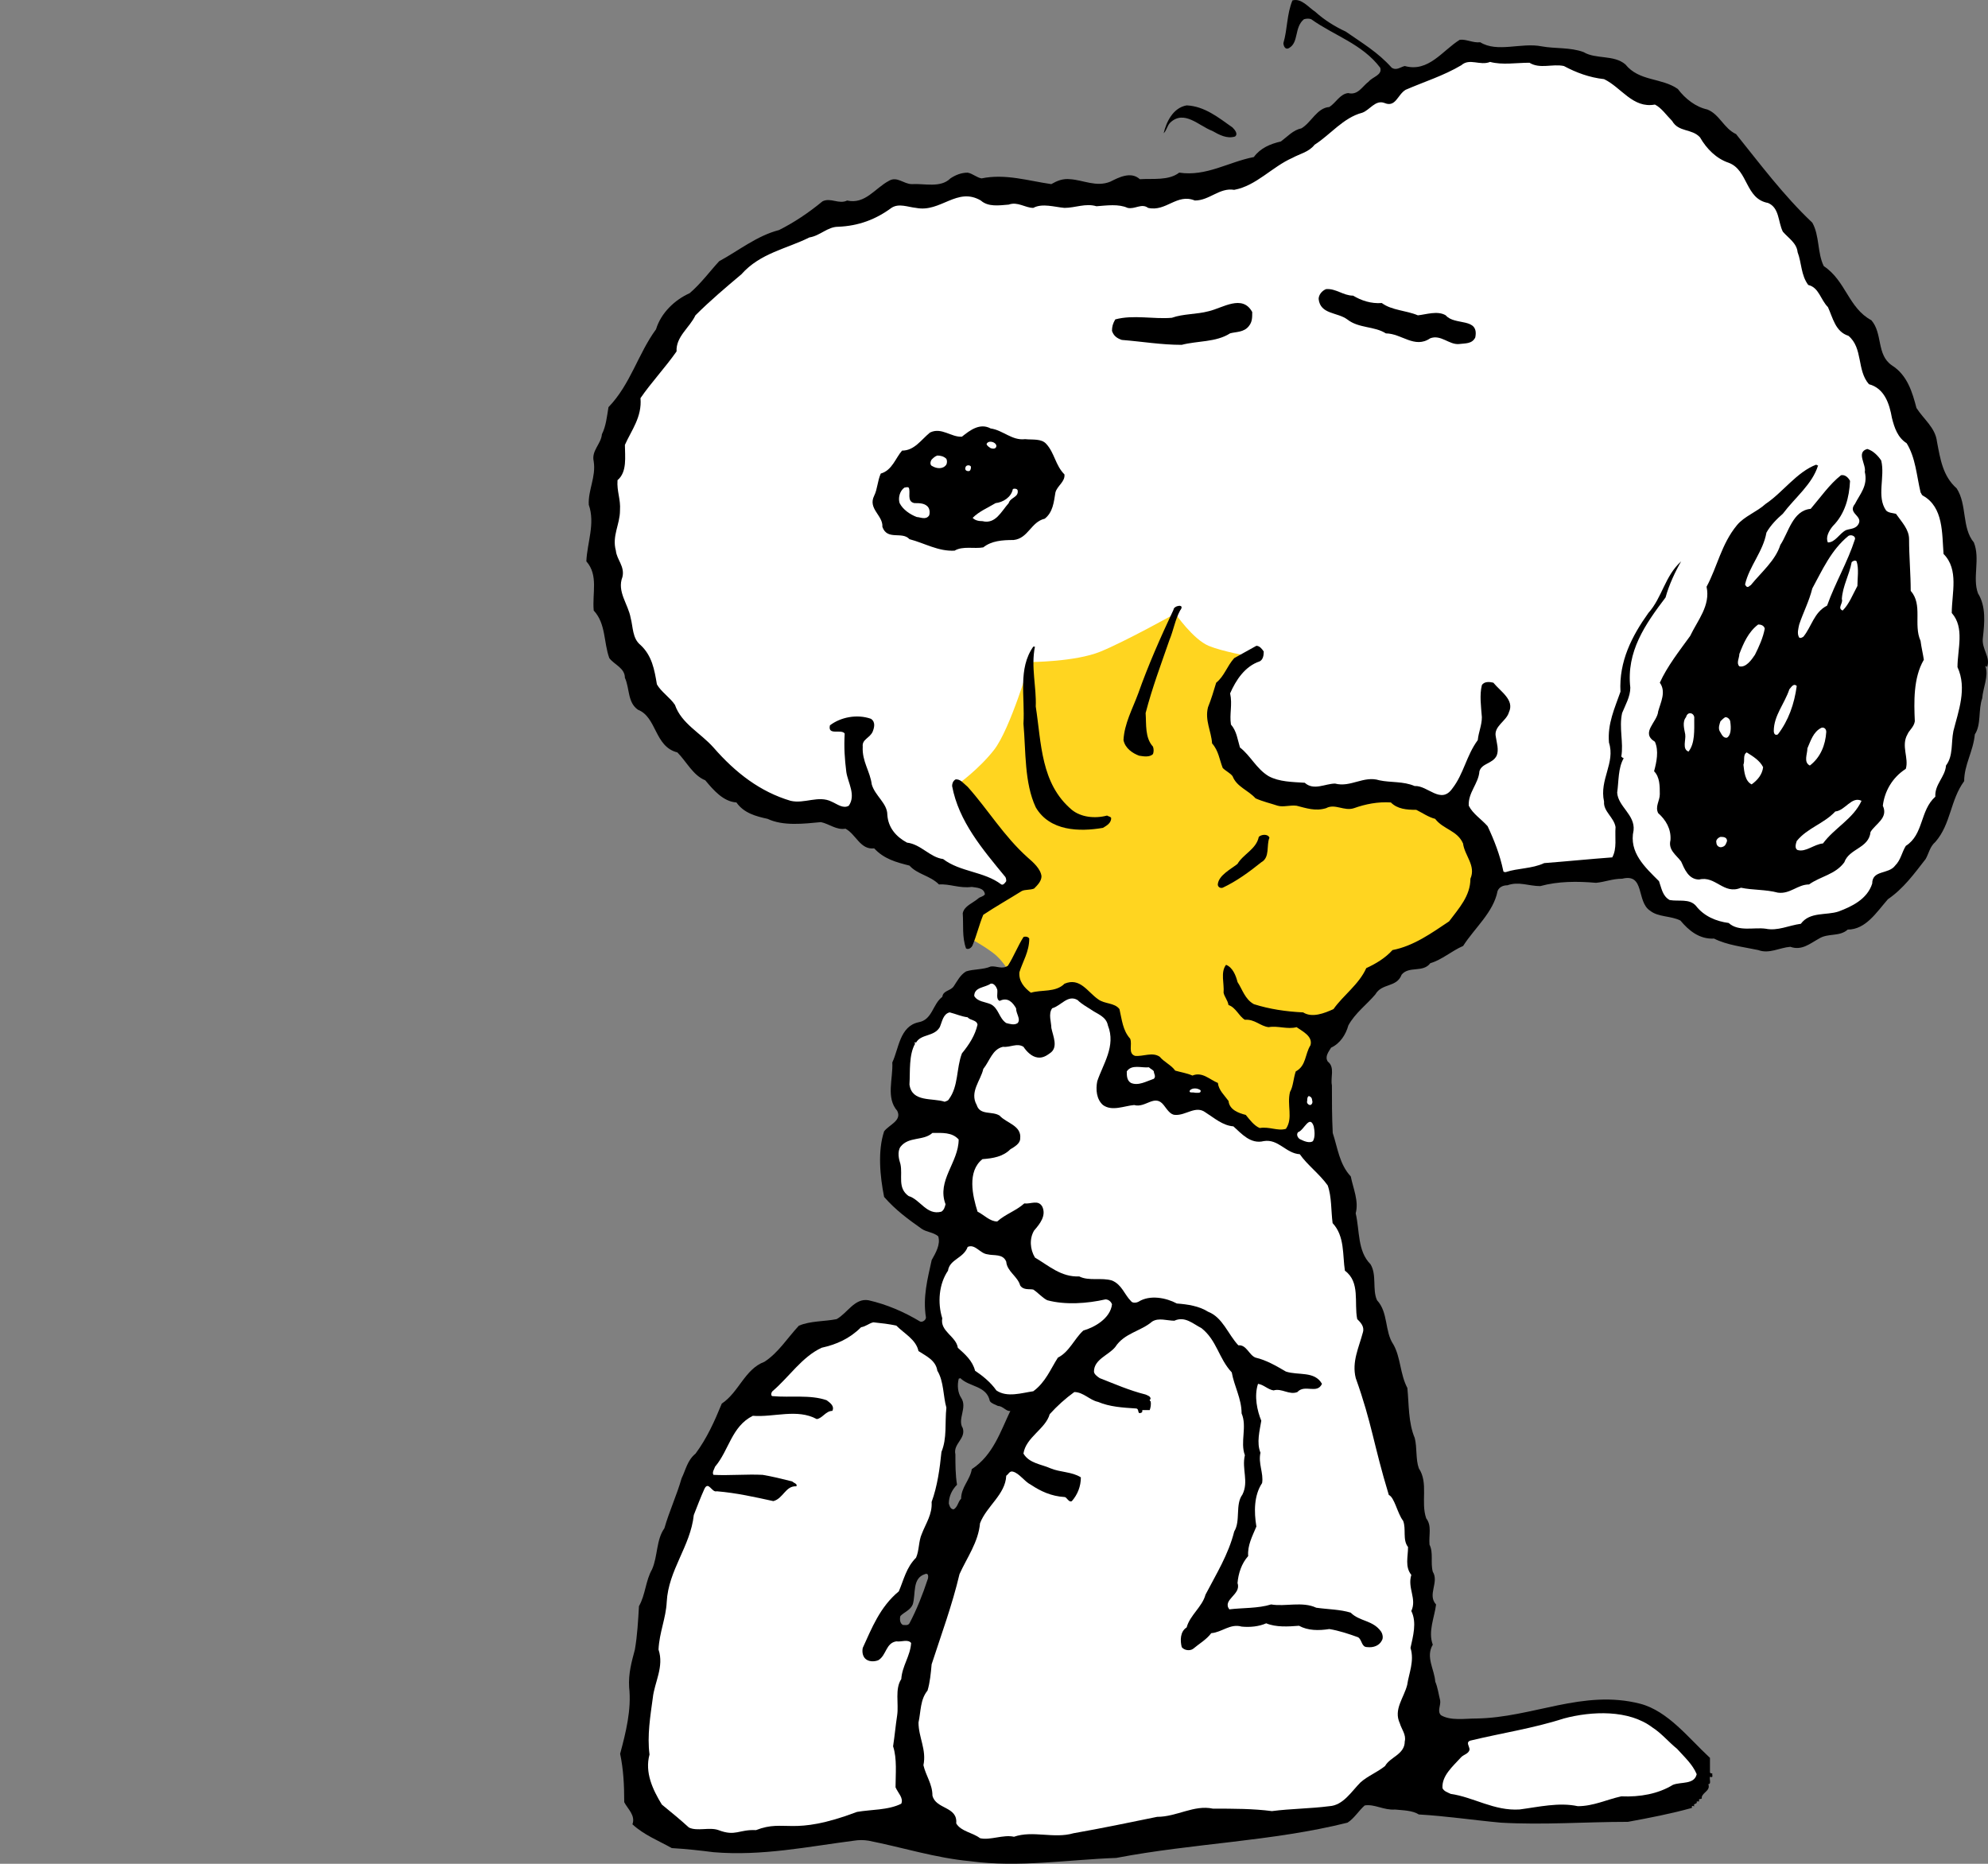 <?xml version="1.0" encoding="utf-8"?>
<!-- Generator: Adobe Illustrator 17.0.2, SVG Export Plug-In . SVG Version: 6.00 Build 0)  -->
<!DOCTYPE svg PUBLIC "-//W3C//DTD SVG 1.1//EN" "http://www.w3.org/Graphics/SVG/1.1/DTD/svg11.dtd">
<svg version="1.1" id="Layer_1" xmlns="http://www.w3.org/2000/svg" xmlns:xlink="http://www.w3.org/1999/xlink" x="0px" y="0px"
	 width="160px" height="150px" viewBox="0 0 160 150" enable-background="new 0 0 160 150" xml:space="preserve">
<rect x="0" y="0" width="160" height="150" fill="#808080" stroke="none"/>
<g>
	<polygon fill="#FFFFFF" points="118.339,70.718 131.098,69.733 133.351,72.437 137.408,74.691 145.072,75.142 150.03,73.339 
		154.087,69.281 157.242,62.521 158.82,54.631 157.919,46.743 156.341,39.756 152.96,32.318 148.227,24.656 144.846,18.57 
		137.86,10.457 132.676,7.301 125.237,4.371 118.476,4.146 110.362,7.526 100.22,13.838 90.303,15.415 77.682,14.964 71.145,15.865 
		62.581,19.246 56.946,23.304 53.115,28.036 49.734,33.446 48.607,39.306 48.832,46.518 51.086,53.956 56.72,61.619 62.805,65.45 
		66.186,65.45 70.695,67.028 75.879,70.183 80.386,71.761 	"/>
	<path fill="#FFD520" d="M100.535,52.811c0,0-3.246,4.074-2.193,6.254c1.052,2.179,3.831,4.733,5.635,4.809
		c1.804,0.075,5.409-0.451,7.438,0c2.028,0.451,6.16,1.428,6.612,3.381c0.452,1.953,1.878,4.133,0.3,5.86
		c-1.578,1.728-4.283,2.779-5.635,4.133c-1.352,1.352-4.507,3.005-5.86,5.184s-2.103,4.658-2.329,5.86
		c-0.225,1.202-0.075,2.929-0.676,3.156c-0.602,0.225-1.953,0.225-2.779-0.225c-0.826-0.451-2.705-1.652-3.156-2.554
		c-0.451-0.902-1.953-1.728-2.779-2.028c-0.826-0.3-2.705-1.352-3.306-1.352c-0.602,0-1.653-0.602-1.728-1.277
		c-0.075-0.676,0.15-1.878-0.976-2.479c-1.127-0.602-1.728-1.503-3.08-1.578c-1.352-0.075-2.028,0.602-2.779,0.451
		c-0.752-0.15-2.179-0.976-1.953-1.653c0.225-0.677,0.115-0.209,0.115-0.209s-0.584-1.182-1.486-1.857
		c-0.902-0.675-1.766-1.114-1.766-1.114s-0.544-1.927,0.807-2.754c1.352-0.826,3.681-2.028,3.156-2.779
		c-0.526-0.752-2.705-3.381-3.231-3.907c-0.526-0.526-1.803-3.005-1.803-3.005s1.719-1.232,2.928-2.787
		c1.3-1.672,2.879-7.059,2.879-7.059s3.638-0.01,5.665-0.836c2.028-0.826,6.037-3.065,6.037-3.065s1.429,2.074,2.693,2.6
		C98.399,52.439,100.535,52.811,100.535,52.811z"/>
	<path d="M94.976,49.137c-0.396,0.726-0.528,1.584-0.858,2.376c-0.66,1.914-1.386,3.828-1.915,5.874
		c0.066,0.925-0.066,1.98,0.594,2.706c0.066,0.198,0.066,0.396,0,0.594c-0.264,0.264-0.725,0.198-1.121,0.131
		c-0.529-0.198-1.121-0.594-1.254-1.254c0.066-1.32,0.725-2.508,1.188-3.761c0.792-2.244,1.782-4.488,2.838-6.732
		C94.447,48.741,95.438,48.543,94.976,49.137z"/>
	<path d="M83.294,52.041c-0.33,1.65,0.131,3.234,0.066,4.818c0.461,2.97,0.396,6.204,2.904,8.316
		c0.725,0.594,1.848,0.726,2.838,0.461c0.066,0.066,0.264,0.066,0.33,0.198c0,0.396-0.33,0.594-0.66,0.792
		c-1.914,0.33-4.29,0.264-5.411-1.65c-0.925-1.98-0.792-4.488-0.99-6.732c0.132-2.179-0.461-4.422,0.792-6.205
		C83.227,52.041,83.227,52.041,83.294,52.041z"/>
	<path d="M102.169,67.418c-0.264,0.594,0.066,1.584-0.66,1.98c-0.99,0.792-1.98,1.518-3.102,2.046
		c-0.198,0.066-0.396-0.066-0.396-0.264c0.066-0.726,0.99-1.188,1.584-1.65c0.461-0.792,1.518-1.188,1.716-2.179
		C101.51,67.154,102.038,67.089,102.169,67.418z"/>
	<path d="M159.919,53.691c0.33-0.792-0.461-1.452-0.33-2.376c0.132-1.188,0.264-2.508-0.396-3.564
		c-0.461-1.254,0.198-2.771-0.33-4.092c-0.99-1.188-0.529-3.036-1.386-4.356c-1.122-0.99-1.32-2.376-1.584-3.761
		c-0.131-1.122-1.056-1.782-1.65-2.706c-0.33-1.254-0.725-2.64-1.98-3.432c-1.254-0.858-0.725-2.574-1.65-3.63
		c-1.848-0.99-2.046-3.169-3.829-4.356c-0.528-1.056-0.33-2.442-0.924-3.498c-2.31-2.179-4.224-4.751-6.137-7.128
		c-0.99-0.461-1.32-1.584-2.31-1.98c-0.925-0.198-1.782-0.858-2.375-1.65c-1.32-0.925-3.102-0.594-4.224-1.98
		c-0.925-0.792-2.376-0.396-3.366-0.99c-1.056-0.396-2.31-0.264-3.365-0.461c-1.65-0.33-3.564,0.529-4.95-0.33
		c-0.594,0.066-1.121-0.265-1.65-0.198c-1.386,0.858-2.508,2.64-4.422,2.111c-0.33,0.066-0.66,0.396-1.056,0.132
		c-1.121-1.254-2.375-1.98-3.696-2.904c-0.858-0.396-1.716-0.925-2.442-1.584c-0.594-0.396-1.122-1.121-1.848-0.925
		c-0.461,1.121-0.396,2.31-0.726,3.432c0,0.198,0.132,0.594,0.461,0.396c0.792-0.461,0.396-1.65,1.188-2.31
		c0.198-0.066,0.461-0.066,0.594,0c1.848,1.32,4.092,1.98,5.544,3.894c0.198,0.594-0.594,0.726-0.925,1.121
		c-0.528,0.396-0.858,1.122-1.65,0.925c-0.66,0.066-0.99,0.792-1.519,1.122c-0.99,0.066-1.452,1.254-2.244,1.716
		c-0.66,0.132-1.121,0.66-1.65,1.056c-0.858,0.198-1.65,0.528-2.179,1.254c-2.046,0.396-3.828,1.584-6.006,1.254
		c-0.858,0.66-2.112,0.461-3.169,0.529c-0.725-0.66-1.716-0.132-2.376,0.198c-1.121,0.461-2.179-0.132-3.234-0.198
		c-0.594-0.066-1.056,0.132-1.518,0.396c-1.848-0.264-3.696-0.858-5.61-0.461c-0.396-0.066-0.726-0.396-1.122-0.461
		c-0.528,0-0.99,0.198-1.386,0.461c-0.792,0.792-2.111,0.396-3.102,0.461c-0.66,0-1.188-0.66-1.848-0.264
		c-1.121,0.594-1.914,1.914-3.365,1.584c-0.66,0.33-1.32-0.264-1.98,0.066c-1.122,0.925-2.31,1.716-3.498,2.31
		c-1.782,0.461-3.234,1.65-4.817,2.508c-0.792,0.858-1.452,1.782-2.376,2.574c-1.188,0.529-2.31,1.584-2.706,2.904
		c-1.452,1.98-2.046,4.421-3.828,6.27c-0.132,0.792-0.198,1.518-0.529,2.179c-0.066,0.792-0.858,1.32-0.66,2.179
		c0.198,1.254-0.461,2.31-0.396,3.498c0.53,1.516-0.13,3.034-0.196,4.551c0.99,1.121,0.461,2.574,0.594,3.96
		c0.99,1.056,0.792,2.574,1.254,3.828c0.396,0.529,1.254,0.792,1.254,1.584c0.396,0.858,0.198,1.98,1.056,2.574
		c1.519,0.594,1.32,2.97,3.169,3.432c0.726,0.726,1.254,1.848,2.244,2.244c0.66,0.792,1.452,1.716,2.508,1.782
		c0.594,0.858,1.584,1.121,2.508,1.32c1.254,0.594,2.904,0.396,4.29,0.264c0.66,0.132,1.254,0.66,1.98,0.528
		c0.858,0.461,1.188,1.716,2.31,1.584c0.792,0.858,1.782,1.121,2.838,1.386c0.66,0.726,1.65,0.792,2.376,1.519
		c0.858-0.066,1.65,0.33,2.64,0.198c0.396,0.066,0.99,0.066,1.056,0.594c-0.132,0.198-0.396,0.198-0.529,0.33
		c-0.461,0.396-1.121,0.594-1.254,1.188c0.066,0.99-0.066,1.914,0.264,2.838c0.198,0.131,0.461-0.066,0.529-0.264
		c0.33-0.792,0.528-1.65,0.858-2.442c0.99-0.66,2.046-1.254,3.102-1.915c0.264-0.131,0.66-0.066,0.99-0.198
		c0.264-0.264,0.594-0.594,0.594-0.99c-0.066-0.594-0.66-1.121-1.122-1.518c-1.914-1.716-3.168-3.829-4.817-5.676
		c-0.33-0.264-0.594-0.66-0.99-0.594c-0.198,0.131-0.264,0.33-0.264,0.528c0.529,2.838,2.442,5.082,4.29,7.326
		c0.066,0.132,0.066,0.264,0.066,0.33c-0.131,0.198-0.264,0.33-0.396,0.264c-1.386-1.056-3.3-0.99-4.686-2.046
		c-1.056-0.131-1.782-1.188-2.904-1.32c-0.858-0.461-1.518-1.188-1.584-2.244c0-0.924-0.99-1.518-1.254-2.442
		c-0.132-1.056-0.792-1.848-0.726-3.036c-0.066-0.594,0.529-0.66,0.792-1.188c0.132-0.33,0.264-0.792-0.132-1.056
		c-1.121-0.396-2.442-0.132-3.3,0.528c-0.198,0.858,0.925,0.264,1.188,0.66c-0.066,1.121,0,2.046,0.132,3.102
		c0.131,0.858,0.792,1.848,0.198,2.706c-0.461,0.264-0.925-0.131-1.386-0.33c-1.056-0.528-2.179,0.198-3.3-0.066
		c-2.442-0.726-4.422-2.244-6.204-4.29c-1.056-1.188-2.574-1.914-3.102-3.432c-0.396-0.594-1.122-1.056-1.452-1.65
		c-0.198-1.188-0.396-2.31-1.32-3.168c-0.66-0.529-0.594-1.452-0.792-2.179c-0.198-1.121-1.121-2.111-0.66-3.3
		c0.198-0.858-0.461-1.386-0.529-2.111c-0.33-1.188,0.33-2.111,0.33-3.234c0.066-0.925-0.264-1.518-0.198-2.442
		c0.792-0.66,0.594-1.914,0.594-2.838c0.529-1.188,1.386-2.244,1.254-3.762c0.858-1.254,1.98-2.442,2.904-3.761
		c-0.066-1.188,1.056-1.914,1.519-2.904c1.188-1.188,2.442-2.244,3.696-3.3c1.519-1.716,3.63-2.046,5.478-2.97
		c0.858-0.132,1.452-0.858,2.31-0.858c1.65-0.066,3.036-0.594,4.29-1.519c0.594-0.396,1.32-0.066,1.98,0
		c1.98,0.396,3.3-1.716,5.214-0.594c0.594,0.528,1.452,0.396,2.244,0.33c0.725-0.264,1.32,0.264,1.98,0.264
		c0.726-0.396,1.716-0.066,2.508,0c0.858,0,1.716-0.396,2.574-0.132c0.858-0.066,1.782-0.198,2.508,0.132
		c0.594,0.132,1.121-0.396,1.65,0c1.452,0.33,2.31-1.188,3.761-0.594c1.188,0,1.98-1.056,3.169-0.858
		c1.782-0.33,3.036-1.848,4.686-2.574c0.594-0.33,1.32-0.461,1.782-1.056c1.254-0.792,2.31-2.179,3.829-2.574
		c0.594-0.198,1.056-1.056,1.782-0.792c0.925,0.396,1.056-0.66,1.716-1.056c1.518-0.66,3.036-1.122,4.488-1.98
		c0.66-0.594,1.519,0.066,2.31-0.264c0.99,0.264,2.111,0.066,3.168,0.066c0.858,0.528,1.848,0.066,2.772,0.264
		c0.99,0.529,2.046,0.925,3.234,1.056c1.386,0.66,2.31,2.376,4.092,2.046c0.528,0.264,0.924,0.858,1.386,1.32
		c0.529,0.925,1.584,0.594,2.244,1.32c0.529,0.924,1.32,1.716,2.31,2.046c1.584,0.594,1.32,2.904,3.168,3.234
		c0.925,0.396,0.792,1.518,1.188,2.31c0.461,0.529,1.121,0.925,1.188,1.65c0.33,0.858,0.264,1.848,0.858,2.64
		c0.858,0.198,0.99,1.188,1.584,1.782c0.396,0.858,0.594,1.98,1.65,2.31c1.188,0.99,0.66,2.771,1.65,3.894
		c1.254,0.33,1.65,1.584,1.848,2.706c0.198,0.792,0.461,1.584,1.188,2.046c0.725,1.188,0.792,2.574,1.121,3.96
		c0.066,0.066,0.066,0.198,0.198,0.264c1.65,0.925,1.519,3.036,1.65,4.686c1.254,1.254,0.66,3.168,0.66,4.751
		c1.056,1.188,0.461,2.904,0.461,4.356c0.792,1.716,0.066,3.564-0.33,5.147c-0.198,0.99,0,1.98-0.594,2.772
		c-0.066,0.924-0.925,1.518-0.858,2.508c-1.254,1.121-0.925,3.036-2.376,3.96c-0.33,0.529-0.396,1.122-0.858,1.584
		c-0.529,0.726-1.848,0.33-1.848,1.452c-0.396,1.254-1.65,1.848-2.706,2.244c-0.99,0.33-2.31,0-3.036,0.99
		c-0.99,0.132-1.848,0.594-2.838,0.396c-0.925-0.132-2.179,0.264-2.97-0.461c-0.99-0.132-1.98-0.528-2.64-1.386
		c-0.529-0.594-1.386-0.33-2.111-0.461c-0.594-0.33-0.66-0.99-0.858-1.518c-1.122-1.121-2.442-2.31-2.046-4.092
		c0.132-1.254-1.254-1.914-1.32-3.036c0.132-0.925,0.066-1.98,0.529-2.772c-0.066,0-0.132-0.066-0.198-0.131
		c0.198-1.122-0.198-2.31,0.066-3.498c0.264-0.66,0.66-1.32,0.66-2.046c-0.33-2.904,1.188-5.082,2.838-7.26
		c0.264-0.99,0.792-2.111,1.254-2.904c-1.32,1.188-1.519,2.904-2.64,4.157c-1.32,1.848-2.376,3.894-2.244,6.336
		c-0.461,1.32-1.056,2.574-0.925,4.092c0.529,1.65-0.792,2.97-0.396,4.751c-0.066,0.792,0.792,1.254,0.925,2.046
		c-0.066,0.858,0.131,1.716-0.264,2.442c-1.782,0.131-3.761,0.33-5.478,0.461c-0.99,0.461-2.111,0.396-3.102,0.726
		c-0.066,0-0.198,0-0.198-0.132c-0.264-1.254-0.726-2.442-1.254-3.564c-0.529-0.594-1.188-0.99-1.518-1.65
		c-0.066-1.056,0.792-1.782,0.858-2.771c0.198-0.66,1.056-0.594,1.386-1.254c0.198-0.461,0-1.056-0.066-1.518
		c-0.198-0.858,0.858-1.254,1.056-1.98c0.461-0.99-0.66-1.65-1.254-2.376c-0.264-0.066-0.725-0.132-0.925,0.198
		c-0.198,0.792-0.066,1.716,0,2.574c0,0.66-0.264,1.188-0.33,1.848c-0.925,1.254-1.122,2.706-2.046,3.894
		c-0.925,1.32-1.98-0.264-3.036-0.198c-0.925-0.396-1.914-0.264-2.838-0.461c-1.254-0.396-2.31,0.594-3.564,0.264
		c-0.792,0-1.716,0.594-2.442-0.066c-0.99-0.066-2.046-0.066-2.904-0.529c-0.99-0.594-1.452-1.65-2.31-2.31
		c-0.198-0.66-0.264-1.32-0.725-1.848c-0.132-0.858,0.132-1.584-0.066-2.508c0.461-1.056,1.188-2.179,2.376-2.574
		c0.264-0.132,0.33-0.461,0.33-0.792c-0.132-0.198-0.33-0.461-0.594-0.461c-0.594,0.33-1.188,0.66-1.782,0.99
		c-0.594,0.66-0.792,1.452-1.452,1.98c-0.198,0.66-0.396,1.32-0.66,1.98c-0.264,1.056,0.264,1.914,0.33,2.904
		c0.529,0.594,0.594,1.32,0.858,1.98c0.264,0.264,0.594,0.396,0.792,0.66c0.33,0.858,1.254,1.121,1.848,1.782
		c0.594,0.264,1.188,0.396,1.782,0.594c0.461,0.132,0.99-0.066,1.518,0c0.792,0.198,1.519,0.461,2.376,0.198
		c0.725-0.396,1.452,0.264,2.244,0c0.925-0.33,1.914-0.529,2.97-0.461c0.529,0.528,1.254,0.594,2.046,0.594
		c0.529,0.264,0.99,0.594,1.519,0.726c0.66,0.858,1.782,0.925,2.244,1.98c0.131,0.99,1.056,1.782,0.594,2.838
		c0,1.386-0.925,2.376-1.716,3.432c-1.386,0.924-2.838,1.98-4.554,2.31c-0.594,0.66-1.386,1.122-2.111,1.452
		c-0.594,1.32-1.848,2.179-2.64,3.3c-0.726,0.33-1.716,0.725-2.442,0.264c-1.386-0.066-2.706-0.264-3.96-0.66
		c-0.726-0.396-0.925-1.188-1.32-1.782c-0.132-0.529-0.396-1.188-0.925-1.386c-0.461,0.594-0.132,1.518-0.198,2.244
		c0.066,0.33,0.329,0.594,0.396,0.99c0.594,0.198,0.858,0.925,1.32,1.188c0.792-0.066,1.254,0.529,1.914,0.594
		c0.726-0.132,1.519,0.198,2.244,0c0.461,0.33,1.32,0.725,1.122,1.452c-0.461,0.726-0.33,1.65-1.188,2.112
		c-0.198,0.594-0.198,1.188-0.461,1.65c-0.264,1.056,0.264,2.112-0.33,2.97c-0.66,0.198-1.32-0.198-2.111-0.066
		c-0.461-0.198-0.792-0.66-1.121-1.056c-0.529-0.132-1.32-0.396-1.386-1.121c-0.33-0.461-0.792-0.858-0.858-1.452
		c-0.66-0.264-1.254-0.925-2.046-0.594c-0.461-0.198-0.924-0.264-1.386-0.396c-0.33-0.461-0.858-0.66-1.254-1.122
		c-0.594-0.396-1.32,0-1.98-0.066c-0.594-0.198-0.198-0.925-0.396-1.386c-0.594-0.66-0.66-1.519-0.858-2.376
		c-0.396-0.529-1.188-0.396-1.716-0.792c-0.858-0.594-1.452-1.782-2.706-1.254c-0.726,0.726-1.848,0.461-2.706,0.726
		c-0.529-0.396-0.99-0.925-0.925-1.65c0.264-0.858,0.792-1.65,0.792-2.706c-0.066-0.131-0.264-0.198-0.461-0.131
		c-0.461,0.725-0.792,1.584-1.254,2.31c-0.461,0.33-0.925,0-1.386,0.066c-0.594,0.264-1.386,0.198-1.98,0.396
		c-0.461,0.264-0.726,0.792-0.99,1.188c-0.264,0.397-0.858,0.33-0.925,0.858c-0.792,0.594-0.792,1.848-1.914,2.046
		c-1.518,0.33-1.584,2.111-2.111,3.234c0.066,1.32-0.529,2.838,0.396,3.894c0.396,0.792-0.66,1.121-1.056,1.65
		c-0.528,1.584-0.33,3.63,0,5.28c0.924,1.056,1.914,1.782,3.036,2.574c0.396,0.264,0.924,0.264,1.32,0.594
		c0.198,0.66-0.198,1.32-0.528,1.914c-0.33,1.519-0.726,2.97-0.461,4.62c0,0.198-0.264,0.396-0.461,0.33
		c-1.32-0.792-2.706-1.386-4.158-1.716c-1.121-0.198-1.716,1.056-2.574,1.519c-0.99,0.198-2.111,0.132-3.036,0.529
		c-0.925,0.99-1.65,2.179-2.772,2.904c-1.584,0.594-2.046,2.442-3.432,3.366c-0.594,1.452-1.188,2.772-2.111,4.026
		c-0.66,0.529-0.792,1.32-1.121,1.98c-0.396,1.386-0.99,2.64-1.386,4.026c-0.66,0.925-0.529,2.244-0.99,3.3
		c-0.529,0.925-0.529,2.046-1.056,2.97c-0.066,1.121-0.132,2.376-0.33,3.498c-0.264,0.99-0.528,1.914-0.461,3.036
		c0.198,1.782-0.264,3.63-0.725,5.346c0.264,1.254,0.33,2.508,0.33,3.894c0.264,0.529,0.925,1.056,0.66,1.782
		c0.925,0.858,2.111,1.32,3.169,1.914c1.188,0.066,2.31,0.198,3.365,0.33c3.894,0.33,7.655-0.461,11.286-0.925
		c0.396-0.066,0.792-0.066,1.188,0c2.706,0.529,5.346,1.386,8.184,1.65c3.894,0.529,7.92-0.131,11.747-0.264
		c6.204-1.188,12.54-1.32,18.612-2.838c0.529-0.33,0.925-0.99,1.386-1.386c0.792-0.131,1.519,0.396,2.442,0.33
		c0.66,0.066,1.386,0.066,1.914,0.396c2.244,0.131,4.422,0.461,6.6,0.66c3.432,0.198,6.797-0.066,10.23-0.066
		c1.782-0.33,3.498-0.66,5.147-1.122c0-0.066,0-0.066,0-0.132c0-0.066,0.132,0,0.198,0c-0.132-0.264,0.198-0.131,0.198-0.33
		c-0.066-0.066,0.066-0.066,0.198-0.066c-0.132-0.33,0.264-0.066,0.198-0.33c0.066-0.396,0.726-0.529,0.529-1.056
		c0.264,0,0.066-0.396,0.132-0.594c0.33,0.131,0.131-0.198,0.198-0.264c-0.066,0-0.131,0-0.198-0.066v-1.188
		c-1.716-1.584-3.366-3.762-5.61-4.356c-4.62-1.188-8.646,1.122-13.2,1.188c-0.925,0-2.046,0.198-2.838-0.264
		c-0.33-0.33,0-0.792-0.066-1.188c-0.132-0.529-0.198-1.056-0.396-1.519c-0.066-0.99-0.792-1.98-0.198-2.97
		c-0.396-1.056,0.132-2.179,0.264-3.234c-0.725-0.792,0.264-1.782-0.264-2.64c-0.198-0.725,0.066-1.519-0.264-2.179
		c-0.066-0.792,0.198-1.519-0.264-2.112c-0.461-1.32,0.198-2.838-0.594-4.026c-0.264-0.725-0.131-1.65-0.33-2.442
		c-0.529-1.254-0.461-2.706-0.594-4.026c-0.594-1.122-0.529-2.442-1.122-3.498c-0.725-1.056-0.396-2.574-1.32-3.564
		c-0.396-0.858,0-2.046-0.529-2.904c-1.056-1.056-0.858-2.706-1.188-4.092c0.264-0.99-0.198-1.98-0.396-2.97
		c-0.925-0.99-1.056-2.31-1.452-3.498c-0.066-1.32-0.066-2.574-0.066-3.829c-0.132-0.66,0.264-1.452-0.33-1.914
		c-0.264-0.396,0.066-0.792,0.264-1.122c0.725-0.33,1.188-1.056,1.386-1.782c0.529-0.99,1.519-1.716,2.179-2.508
		c0.529-0.924,1.716-0.528,2.112-1.584c0.594-0.725,1.716-0.132,2.31-0.925c0.925-0.264,1.716-0.99,2.64-1.386
		c0.925-1.452,2.442-2.706,2.772-4.422c0.131-0.33,0.461-0.461,0.792-0.461c0.925-0.33,1.716,0.066,2.64,0.066
		c1.452-0.396,2.97-0.396,4.488-0.264c0.725-0.066,1.32-0.33,2.111-0.33c1.848-0.461,1.122,1.848,2.244,2.574
		c0.66,0.529,1.65,0.396,2.442,0.792c0.66,0.792,1.519,1.518,2.706,1.452c1.056,0.529,2.31,0.66,3.564,0.925
		c0.858,0.33,1.715-0.198,2.574-0.264c0.924,0.33,1.584-0.264,2.31-0.66c0.726-0.461,1.65-0.131,2.31-0.726
		c1.452,0,2.31-1.386,3.234-2.442c1.254-0.858,2.111-2.046,3.036-3.234c0.264-0.461,0.33-0.99,0.792-1.386
		c1.254-1.452,1.188-3.366,2.31-4.884c0-1.32,0.725-2.376,0.858-3.761c0.529-0.792,0.264-1.98,0.594-2.904
		c0.066-0.858,0.529-1.782,0.264-2.574C159.853,53.558,159.853,53.625,159.919,53.691z M74.648,127.148
		c-0.396,1.188-0.858,2.376-1.452,3.498c-0.131,0.198-0.329,0.131-0.528,0.131c-0.264-0.131-0.264-0.528-0.198-0.725
		c0.33-0.33,0.792-0.461,0.99-0.925c0.264-0.858-0.066-2.111,0.99-2.442C74.78,126.554,74.715,127.015,74.648,127.148z
		 M78.212,118.238c-0.131,0.858-0.858,1.452-0.858,2.376c-0.264,0.264-0.264,0.66-0.594,0.858c-0.264,0-0.33-0.264-0.396-0.461
		c0-0.594,0.264-1.122,0.66-1.519c-0.131-0.792-0.131-1.65-0.131-2.442c-0.198-0.858,0.858-1.254,0.594-2.112
		c-0.461-0.725,0.396-1.65-0.131-2.442c-0.264-0.396-0.33-0.99-0.198-1.519c0-0.066,0.066,0,0.132-0.066
		c0.726,0.726,2.111,0.594,2.376,1.848c0.131,0.198,0.396,0.264,0.66,0.396c0.396,0,0.66,0.461,0.99,0.396
		C80.522,115.202,79.928,117.116,78.212,118.238z"/>
	<path d="M99.2,10.263c0.198,0.198,0.461,0.528,0.198,0.725c-0.66,0.198-1.254-0.132-1.848-0.461
		c-1.056-0.396-2.244-1.716-3.365-0.66c-0.264,0.264-0.264,0.594-0.529,0.858c0.198-0.858,0.726-2.046,1.848-2.244
		C96.956,8.548,98.078,9.472,99.2,10.263z"/>
	<path d="M108.901,23.794c0.66,0.396,1.452,0.66,2.31,0.594c0.792,0.594,1.98,0.594,2.904,0.99c0.66-0.066,1.584-0.396,2.244,0
		c0.725,0.858,2.706,0.132,2.375,1.782c-0.264,0.529-0.792,0.461-1.32,0.529c-0.792,0.066-1.452-0.792-2.31-0.461
		c-1.254,0.858-2.31-0.396-3.564-0.396c-0.925-0.594-2.179-0.396-3.102-1.121c-0.792-0.594-2.179-0.396-2.31-1.65
		c0-0.33,0.264-0.66,0.594-0.792C107.515,23.199,108.109,23.794,108.901,23.794z"/>
	<path d="M100.783,25.113c0,0.461,0,0.792-0.264,1.121c-0.396,0.529-1.056,0.461-1.519,0.594c-1.122,0.726-2.64,0.594-3.894,0.925
		c-1.65,0-3.169-0.264-4.818-0.396c-0.396-0.132-0.66-0.33-0.792-0.726c0-0.329,0.066-0.594,0.264-0.925
		c1.452-0.396,3.102,0,4.554-0.131c0.925-0.33,1.98-0.264,2.97-0.529C98.408,24.783,99.992,23.662,100.783,25.113z"/>
	<path d="M82.502,35.343c0.594,0.066,1.32-0.066,1.716,0.396c0.66,0.726,0.725,1.716,1.452,2.442
		c0.066,0.594-0.594,0.925-0.726,1.452c-0.132,0.792-0.198,1.584-0.858,2.111c-1.121,0.264-1.32,1.584-2.508,1.716
		c-0.925,0-1.782,0.066-2.442,0.594c-0.726,0.132-1.65-0.132-2.31,0.264c-1.32,0.066-2.376-0.594-3.63-0.925
		c-0.594-0.66-1.782,0.131-2.179-0.99c0.066-0.925-1.188-1.452-0.66-2.508c0.264-0.529,0.264-1.188,0.529-1.782
		c0.924-0.264,1.188-1.254,1.716-1.848c0.99,0,1.518-0.858,2.244-1.452c0.925-0.461,1.716,0.396,2.574,0.33
		c0.66-0.529,1.452-1.122,2.31-0.66C80.72,34.618,81.446,35.475,82.502,35.343z"/>
	<path fill="#FFFFFF" d="M80.192,35.871c0,0.264-0.264,0.264-0.461,0.198c-0.066-0.066-0.264-0.132-0.33-0.33
		C79.532,35.409,80.126,35.541,80.192,35.871z"/>
	<path d="M151.404,37.06c0.33,1.32-0.396,2.904,0.396,4.026c0.198,0.198,0.528,0.198,0.792,0.264
		c0.461,0.66,1.056,1.254,1.056,2.046c0,1.386,0.132,2.838,0.132,4.157c0.99,1.121,0.198,2.706,0.792,4.026
		c0.066,0.529,0.198,1.056,0.264,1.519c-0.858,1.452-0.792,3.432-0.726,4.95c-0.066,0.461-0.461,0.726-0.594,1.056
		c-0.529,0.925,0.131,1.914-0.132,2.772c-1.122,0.725-1.715,1.848-1.848,2.97c0.461,0.99-0.594,1.452-0.99,2.111
		c-0.131,1.32-1.715,1.32-2.111,2.442c-0.726,0.99-1.914,1.121-2.838,1.782c-0.925,0-1.518,0.792-2.508,0.66
		c-0.99-0.264-2.046-0.198-2.97-0.396c-1.386,0.594-2.046-0.99-3.365-0.66c-0.858,0-1.188-0.858-1.452-1.452
		c-0.396-0.529-1.056-0.925-0.858-1.716c0.066-0.925-0.396-1.65-0.99-2.178c-0.264-0.529,0.132-0.99,0.132-1.519
		c0-0.66,0-1.386-0.461-1.848c0.198-0.726,0.396-1.65,0.066-2.376c-1.188-0.725,0.198-1.584,0.264-2.442
		c0.198-0.726,0.66-1.584,0.132-2.31c0.594-1.32,1.584-2.574,2.442-3.761c0.594-1.254,1.65-2.442,1.32-3.961
		c0.858-1.584,1.188-3.432,2.442-4.95c0.594-0.726,1.584-1.056,2.31-1.716c1.386-0.925,2.508-2.574,4.092-3.168
		c0,0.066,0.066,0.066,0.132,0.066c-0.461,1.518-1.848,2.574-2.838,3.894c-0.461,0.396-0.99,0.925-1.32,1.519
		c-0.264,1.518-1.386,2.706-1.716,4.157c0,0.066,0.066,0.132,0.131,0.198c0.132,0.066,0.198-0.066,0.33-0.132
		c0.858-1.056,1.98-1.98,2.375-3.234c0.66-0.99,0.99-2.772,2.442-2.904c0.792-0.925,1.518-1.98,2.442-2.706
		c0.33-0.066,0.594,0.198,0.726,0.461c-0.066,1.32-0.396,2.64-1.386,3.63c-0.33,0.396-0.594,0.924-0.396,1.32
		c0.594,0,0.925-0.725,1.452-0.99c0.33-0.132,0.858-0.066,1.056-0.594c0.198-0.594-0.925-0.792-0.33-1.518
		c0.396-0.792,1.056-1.452,0.792-2.574c0.132-0.594-0.725-1.584,0.198-1.848C150.744,36.267,151.14,36.664,151.404,37.06z"/>
	<path fill="#FFFFFF" d="M76.166,36.927c0.066,0.131,0.066,0.329,0,0.461c-0.264,0.396-0.792,0.329-1.122,0.131
		c-0.198-0.066-0.198-0.33-0.066-0.528c0.131-0.132,0.264-0.264,0.461-0.33C75.705,36.664,75.968,36.729,76.166,36.927z"/>
	<path fill="#FFFFFF" d="M78.146,37.587c0,0.198-0.066,0.33-0.198,0.33c-0.264,0-0.329-0.198-0.198-0.396
		C77.882,37.389,78.146,37.455,78.146,37.587z"/>
	<path fill="#FFFFFF" d="M73.592,40.491c0.396,0,0.792,0,1.056,0.264c0.198,0.198,0.198,0.529,0.132,0.726
		c-0.264,0.396-0.725,0.131-0.99,0.131c-0.529-0.198-1.122-0.594-1.386-1.121c-0.132-0.396,0-0.99,0.396-1.254
		c0.132,0,0.198-0.066,0.33,0C73.329,39.567,72.932,40.359,73.592,40.491z"/>
	<path fill="#FFFFFF" d="M81.908,39.501c0.066,0.529-0.594,0.529-0.725,0.99c-0.594,0.66-1.056,1.716-2.111,1.452
		c-0.33,0-0.594-0.066-0.792-0.264c0.528-0.529,1.188-0.792,1.848-1.188c0.594-0.066,1.254-0.461,1.386-1.121
		C81.577,39.304,81.908,39.304,81.908,39.501z"/>
	<path fill="#FFFFFF" d="M149.293,43.395c-0.594,1.848-1.584,3.498-2.244,5.346c-1.056,0.528-1.254,1.716-1.914,2.508
		c-0.132,0.066-0.198,0.132-0.33,0.066c-0.198-0.33-0.066-0.726,0-1.056c0.33-0.99,0.792-1.848,1.056-2.904
		c0.792-1.452,1.518-3.102,2.904-4.224C148.963,43,149.358,43.131,149.293,43.395z"/>
	<path fill="#FFFFFF" d="M149.49,47.157c-0.396,0.726-0.66,1.452-1.188,1.98c-0.461-0.198,0.066-0.594-0.066-0.925
		c0.066-1.056,0.594-1.914,0.792-2.97c0.066-0.066,0.264-0.198,0.396-0.066C149.622,45.771,149.49,46.563,149.49,47.157z"/>
	<path fill="#FFFFFF" d="M142.033,50.589c-0.132,0.726-0.461,1.452-0.792,2.111c-0.264,0.396-0.726,1.056-1.254,0.925
		c-0.264-0.264,0-0.66,0-0.99c0.33-0.858,0.725-1.782,1.518-2.376C141.703,50.259,141.967,50.325,142.033,50.589z"/>
	<path fill="#FFFFFF" d="M144.607,55.209c-0.198,1.452-0.66,2.771-1.518,3.894c-0.264,0.132-0.33-0.132-0.33-0.264
		c0-1.254,0.858-2.179,1.254-3.365C144.145,55.341,144.343,54.945,144.607,55.209z"/>
	<path fill="#FFFFFF" d="M136.357,57.848c0,0.925,0.066,1.98-0.461,2.64c-0.529-0.198-0.198-0.925-0.264-1.386
		c-0.066-0.396-0.264-0.99,0.066-1.386C135.829,57.188,136.423,57.387,136.357,57.848z"/>
	<path fill="#FFFFFF" d="M139.261,58.113c0.066,0.461,0.066,1.056-0.264,1.254c-0.33,0.066-0.461-0.33-0.594-0.529
		c-0.132-0.264,0-0.594,0.066-0.792c0.132-0.132,0.264-0.264,0.396-0.33C139.063,57.717,139.261,57.915,139.261,58.113z"/>
	<path fill="#FFFFFF" d="M146.983,58.905c-0.066,1.056-0.461,2.046-1.32,2.706c-0.529-0.264-0.198-0.925-0.198-1.386
		c0.264-0.594,0.461-1.32,1.122-1.65C146.784,58.509,146.983,58.641,146.983,58.905z"/>
	<path fill="#FFFFFF" d="M141.901,61.742c-0.066,0.594-0.461,1.056-0.925,1.386c-0.528-0.264-0.594-0.99-0.66-1.584
		c0.132-0.33-0.066-0.792,0.264-0.99C141.109,60.884,141.637,61.214,141.901,61.742z"/>
	<path fill="#FFFFFF" d="M149.821,64.449c-0.66,1.452-2.179,2.179-3.102,3.432c-0.726,0.066-1.386,0.726-2.046,0.529
		c-0.264-0.132-0.132-0.529-0.066-0.726c0.858-1.056,2.179-1.386,3.102-2.376C148.5,65.241,149.029,64.053,149.821,64.449z"/>
	<path fill="#FFFFFF" d="M138.997,67.683c-0.066,0.198-0.132,0.396-0.33,0.461c-0.264,0.132-0.528-0.066-0.528-0.33
		c-0.066-0.198,0.131-0.396,0.33-0.461C138.667,67.353,138.997,67.353,138.997,67.683z"/>
	<path fill="#FFFFFF" d="M80.258,79.628c0.066,0.264-0.131,0.792,0.198,0.925c0.66-0.33,1.056,0.132,1.32,0.594
		c0,0.461,0.396,0.858,0.132,1.188c-0.264,0.198-0.66,0.066-0.925,0c-0.594-0.396-0.594-1.188-1.254-1.518
		c-0.461-0.198-1.056-0.198-1.32-0.66c0-0.725,0.858-0.66,1.32-0.99C79.995,79.101,80.192,79.43,80.258,79.628z"/>
	<path fill="#FFFFFF" d="M87.848,81.278c0.461,0.33,1.188,0.529,1.32,1.254c0.66,1.65-0.396,3.102-0.858,4.488
		c-0.132,0.66-0.066,1.452,0.461,1.914c0.726,0.529,1.715,0.066,2.508,0c0.924,0.264,1.65-0.925,2.376,0
		c0.264,0.33,0.529,0.792,0.925,0.792c0.858,0.066,1.65-0.792,2.442-0.198c0.726,0.461,1.386,1.056,2.244,1.121
		c0.66,0.594,1.386,1.452,2.442,1.188c1.188-0.198,1.782,0.99,2.904,1.056c0.594,0.858,1.584,1.584,2.244,2.508
		c0.33,0.925,0.264,2.046,0.396,3.036c0.99,1.056,0.792,2.574,0.99,3.829c1.254,0.925,0.725,2.574,0.99,3.894
		c0.264,0.264,0.594,0.594,0.461,1.056c-0.33,1.254-0.909,2.373-0.579,3.693c1.32,3.696,1.42,5.324,2.662,9.406
		c0.461,0.198,0.689,1.487,1.151,2.081c0.264,0.66-0.066,1.519,0.396,2.111c0,0.792-0.264,1.584,0.264,2.244
		c-0.33,1.056,0.461,1.914,0,2.904c0.461,0.925,0.132,2.046-0.066,2.97c0.33,1.056-0.132,2.046-0.264,2.97
		c-0.264,1.056-1.122,1.98-0.594,3.102c0.132,0.461,0.529,0.925,0.396,1.452c0,1.056-1.188,1.254-1.584,1.98
		c-0.66,0.529-1.386,0.792-1.979,1.32c-0.726,0.725-1.386,1.848-2.508,1.914c-1.518,0.198-3.102,0.198-4.62,0.396
		c-1.518-0.198-3.102-0.198-4.751-0.198c-1.518-0.33-2.904,0.66-4.488,0.66c-2.244,0.461-4.488,0.925-6.732,1.32
		c-1.584,0.461-3.27-0.247-4.789,0.282c-0.858-0.198-1.943,0.312-2.735,0.115c-0.594-0.461-1.518-0.529-1.914-1.188
		c0.132-1.386-1.65-1.121-1.914-2.244c0-0.925-0.528-1.584-0.725-2.442c0.264-1.254-0.396-2.244-0.396-3.432
		c0.198-0.925,0.132-1.848,0.726-2.574c0.198-0.66,0.264-1.386,0.33-2.112c0.792-2.442,1.65-4.751,2.244-7.26
		c0.594-1.32,1.519-2.574,1.65-4.092c0.529-1.386,2.046-2.31,2.111-3.828c0.198-0.132,0.264-0.396,0.529-0.33
		c0.528,0.131,0.924,0.792,1.452,1.056c0.792,0.529,1.65,0.925,2.706,0.99c0.198,0,0.33,0.461,0.594,0.33
		c0.461-0.528,0.725-1.188,0.725-1.914c-0.725-0.461-1.65-0.396-2.442-0.726c-0.725-0.33-1.716-0.396-2.179-1.188
		c0.198-1.32,1.782-1.98,2.112-3.169c0.594-0.66,1.254-1.254,1.98-1.782c0.726,0,1.254,0.66,1.914,0.792
		c0.925,0.396,1.98,0.461,3.036,0.529c0.33,0,0.066,0.529,0.461,0.33c0.066,0,0.066-0.131,0.066-0.198c0.198,0,0.396,0,0.594,0
		c0.066-0.198,0.131-0.461,0.066-0.726c-0.066,0-0.066-0.066-0.066-0.131c0.066,0,0.066,0,0.066-0.066
		c0-0.198-0.264-0.264-0.396-0.33c-1.32-0.33-2.508-0.858-3.696-1.32c-0.198-0.131-0.461-0.33-0.461-0.529
		c0-0.99,1.188-1.32,1.716-1.98c0.726-1.122,2.046-1.254,2.97-2.046c0.529-0.33,1.188-0.066,1.782-0.066
		c0.858-0.396,1.519,0.264,2.179,0.594c1.254,0.99,1.386,2.442,2.442,3.564c0.198,1.122,0.792,2.112,0.792,3.3
		c0.461,1.056-0.132,2.31,0.264,3.366c-0.264,1.121,0.33,2.111-0.198,3.169c-0.594,0.792-0.131,2.111-0.66,2.97
		c-0.461,1.848-1.452,3.432-2.31,5.082c-0.264,0.99-1.254,1.65-1.518,2.64c-0.529,0.33-0.529,1.056-0.396,1.584
		c0.198,0.264,0.66,0.33,0.925,0.131c0.461-0.396,1.056-0.725,1.452-1.254c0.858-0.066,1.518-0.792,2.442-0.529
		c0.66,0.066,1.386,0,1.98-0.264c0.792,0.33,1.782,0.264,2.64,0.198c0.725,0.396,1.584,0.396,2.442,0.264
		c0.792,0.131,1.584,0.396,2.31,0.66c0.33,0.198,0.264,0.792,0.726,0.792c0.529,0.066,0.99-0.132,1.188-0.529
		c0.132-0.198,0.066-0.529-0.066-0.726c-0.66-0.925-1.716-0.792-2.442-1.518c-0.858-0.264-1.848-0.264-2.772-0.396
		c-1.122-0.528-2.508-0.066-3.63-0.264c-1.056,0.33-2.31,0.264-3.365,0.396c-0.594-0.792,0.99-1.188,0.66-2.111
		c0.066-0.792,0.329-1.584,0.858-2.179c-0.066-0.858,0.33-1.584,0.66-2.376c-0.198-1.188-0.198-2.508,0.461-3.498
		c0.132-0.792-0.33-1.584-0.131-2.442c-0.33-0.792-0.066-1.782,0.066-2.574c-0.33-0.792-0.594-1.98-0.264-2.97
		c0.461,0.066,0.792,0.461,1.254,0.529c0.66-0.198,1.254,0.396,1.914,0.132c0.594-0.66,1.584,0.198,1.98-0.66
		c-0.594-1.056-1.914-0.66-2.904-0.99c-0.792-0.461-1.584-0.924-2.442-1.121c-0.528-0.198-0.725-1.056-1.386-0.99
		c-0.858-0.925-1.254-2.244-2.442-2.706c-0.726-0.461-1.65-0.594-2.508-0.66c-0.858-0.461-2.178-0.726-3.102-0.132
		c-0.132,0.066-0.461,0.132-0.594-0.066c-0.529-0.529-0.726-1.32-1.519-1.65c-0.858-0.264-1.848,0.066-2.64-0.33
		c-1.452,0.066-2.442-0.858-3.564-1.518c-0.396-0.66-0.461-1.519-0.066-2.179c0.461-0.528,0.99-1.188,0.66-1.914
		c-0.33-0.594-0.925-0.198-1.452-0.264c-0.66,0.594-1.518,0.858-2.179,1.452c-0.594,0-1.056-0.529-1.584-0.792
		c-0.396-1.254-0.858-3.234,0.396-4.224c0.858-0.066,1.65-0.198,2.244-0.792c0.33-0.198,0.792-0.461,0.792-0.858
		c0.132-1.056-1.122-1.254-1.65-1.848c-0.594-0.396-1.584,0-1.848-0.858c-0.594-1.056,0.33-1.98,0.529-2.904
		c0.529-0.66,0.725-1.584,1.584-1.782c0.594,0.066,1.122-0.33,1.65,0c0.264,0.396,0.66,0.792,1.122,0.858
		c0.396,0.066,0.726-0.131,0.99-0.33c0.725-0.461,0.264-1.386,0.132-2.046c0-0.461-0.264-1.122,0.066-1.584
		c0.725-0.198,1.254-1.122,2.046-0.66C87.056,80.816,87.452,81.014,87.848,81.278z"/>
	<path fill="#FFFFFF" d="M77.882,81.872c0.198,0.264,0.726,0.198,0.792,0.594c-0.198,0.858-0.66,1.584-1.254,2.31
		c-0.461,1.188-0.264,2.64-1.056,3.696c-0.066,0.132-0.198,0.132-0.33,0.198c-0.99-0.33-2.64,0.066-2.838-1.386
		c0.066-1.056-0.066-2.375,0.461-3.3c-0.131-0.066,0-0.132,0.066-0.066c0.396-0.726,1.452-0.461,1.914-1.254
		c0.198-0.461,0.264-1.056,0.792-1.188C76.958,81.609,77.355,81.806,77.882,81.872z"/>
	<path fill="#FFFFFF" d="M92.864,86.228c0,0.198,0.198,0.396,0,0.594c-0.594,0.198-1.254,0.594-1.848,0.33
		c-0.33-0.198-0.33-0.594-0.33-0.925c0.396-0.594,1.188-0.264,1.782-0.33C92.599,86.03,92.798,86.096,92.864,86.228z"/>
	<path fill="#FFFFFF" d="M96.626,87.746c0.066,0.264-0.264,0.198-0.461,0.198c-0.131-0.066-0.528,0.066-0.396-0.198
		C95.966,87.549,96.362,87.549,96.626,87.746z"/>
	<path fill="#FFFFFF" d="M105.602,88.539c0.066,0.198,0,0.33-0.131,0.396c-0.198,0-0.33-0.198-0.264-0.33
		c0-0.132,0-0.33,0.132-0.396C105.536,88.274,105.602,88.406,105.602,88.539z"/>
	<path fill="#FFFFFF" d="M105.734,90.65c0.066,0.33,0.132,0.858-0.066,1.188c-0.264,0.198-0.725,0-0.99-0.131
		c-0.198-0.066-0.396-0.396-0.198-0.594C104.942,90.98,105.404,89.66,105.734,90.65z"/>
	<path fill="#FFFFFF" d="M77.156,91.706c0,1.848-1.782,3.3-1.056,5.214c-0.066,0.264-0.132,0.461-0.33,0.594
		c-1.188,0.33-1.716-0.99-2.64-1.254c-0.925-0.66-0.461-1.65-0.66-2.574c-0.132-0.396-0.264-0.99,0-1.386
		c0.66-0.858,1.848-0.461,2.574-1.121C75.836,91.178,76.628,91.112,77.156,91.706z"/>
	<path fill="#FFFFFF" d="M79.466,100.946c0.528,0.132,1.254-0.066,1.518,0.594c0.066,0.792,0.925,1.188,1.122,1.914
		c0.264,0.396,0.726,0.264,1.056,0.33c0.396,0.264,0.726,0.66,1.121,0.858c1.452,0.396,3.234,0.264,4.686-0.066
		c0.264,0,0.461,0.198,0.529,0.396c-0.132,1.122-1.386,1.848-2.31,2.112c-0.726,0.66-1.121,1.716-2.046,2.179
		c-0.594,0.925-0.99,1.98-1.98,2.706c-0.924,0.132-2.111,0.529-2.97-0.066c-0.461-0.66-1.121-1.188-1.716-1.584
		c-0.198-0.792-0.792-1.32-1.386-1.848c-0.132-0.925-1.452-1.32-1.254-2.376c-0.396-1.254-0.264-2.772,0.461-3.829
		c0.132-0.925,1.254-0.99,1.584-1.914C78.476,100.087,78.872,100.88,79.466,100.946z"/>
	<path fill="#FFFFFF" d="M72.14,106.688c0.66,0.66,1.584,1.121,1.782,2.046c0.594,0.396,1.386,0.726,1.519,1.584
		c0.528,0.858,0.461,2.046,0.726,2.97c-0.132,1.254,0.066,2.442-0.396,3.564c-0.131,1.32-0.33,2.772-0.792,4.026
		c0.066,0.99-0.461,1.716-0.792,2.574c-0.264,0.594-0.198,1.32-0.461,1.914c-0.792,0.792-0.99,1.782-1.386,2.706
		c-1.519,1.254-2.179,2.97-2.904,4.554c-0.066,0.33,0,0.66,0.198,0.858c0.264,0.264,0.726,0.264,1.056,0.131
		c0.66-0.396,0.594-1.386,1.452-1.518c0.396,0.066,0.925-0.198,1.188,0.131c-0.066,1.056-0.726,1.848-0.792,2.904
		c-0.528,0.792-0.198,1.98-0.33,2.904c-0.132,0.858-0.198,1.65-0.33,2.508c0.33,0.99,0.198,2.244,0.198,3.3
		c0.198,0.461,0.66,0.858,0.461,1.32c-1.056,0.529-2.442,0.461-3.564,0.66c-5.29,1.997-5.753,0.541-8.129,1.465
		c-1.386-0.066-1.631,0.529-3.016,0c-0.725-0.264-1.724,0.12-2.384-0.211c-0.726-0.66-1.452-1.254-2.179-1.848
		c-0.725-1.188-1.386-2.575-0.99-4.026c-0.198-1.518,0.066-3.102,0.264-4.554c0.132-1.254,0.925-2.508,0.461-3.894
		c0.066-1.386,0.594-2.508,0.66-3.829c0.132-2.575,1.914-4.488,2.178-6.996c0.264-0.66,0.529-1.386,0.858-2.111
		c0.33-0.66,0.594,0.33,0.99,0.198c1.584,0.132,3.036,0.461,4.554,0.792c0.792-0.198,0.99-1.254,1.848-1.188
		c0.131-0.198-0.198-0.264-0.33-0.396c-0.792-0.198-1.584-0.396-2.376-0.529c-1.254-0.066-2.706,0.066-3.96,0
		c-0.132-0.198,0.066-0.461,0.131-0.66c1.122-1.32,1.32-3.234,3.036-4.092c1.716,0.131,3.564-0.594,5.147,0.264
		c0.461-0.066,0.726-0.66,1.254-0.66c0.198-0.396-0.198-0.66-0.461-0.858c-1.32-0.461-2.904-0.198-4.356-0.33
		c-0.132,0-0.132-0.264,0-0.396c1.32-1.122,2.376-2.772,3.96-3.498c1.188-0.264,2.244-0.726,3.169-1.65
		c0.396-0.066,0.66-0.33,0.99-0.396C70.952,106.49,71.546,106.556,72.14,106.688z"/>
	<path fill="#FFFFFF" d="M134.971,140.742c0.594,0.66,1.254,1.254,1.584,2.046c-0.198,0.858-1.254,0.594-1.914,0.858
		c-1.188,0.726-2.64,0.99-4.158,0.925c-1.188,0.264-2.244,0.792-3.498,0.792c-1.518-0.33-3.169,0.066-4.686,0.264
		c-2.046,0.131-3.696-0.99-5.544-1.254c-0.264-0.132-0.529-0.198-0.66-0.461c-0.066-0.99,0.792-1.716,1.519-2.508
		c0.198-0.198,0.594-0.264,0.66-0.594c0-0.264-0.33-0.594,0.066-0.725c2.442-0.594,5.082-0.99,7.524-1.782
		c2.244-0.594,5.214-0.726,7.128,0.725C133.717,139.489,134.312,140.215,134.971,140.742z"/>
</g>
</svg>
